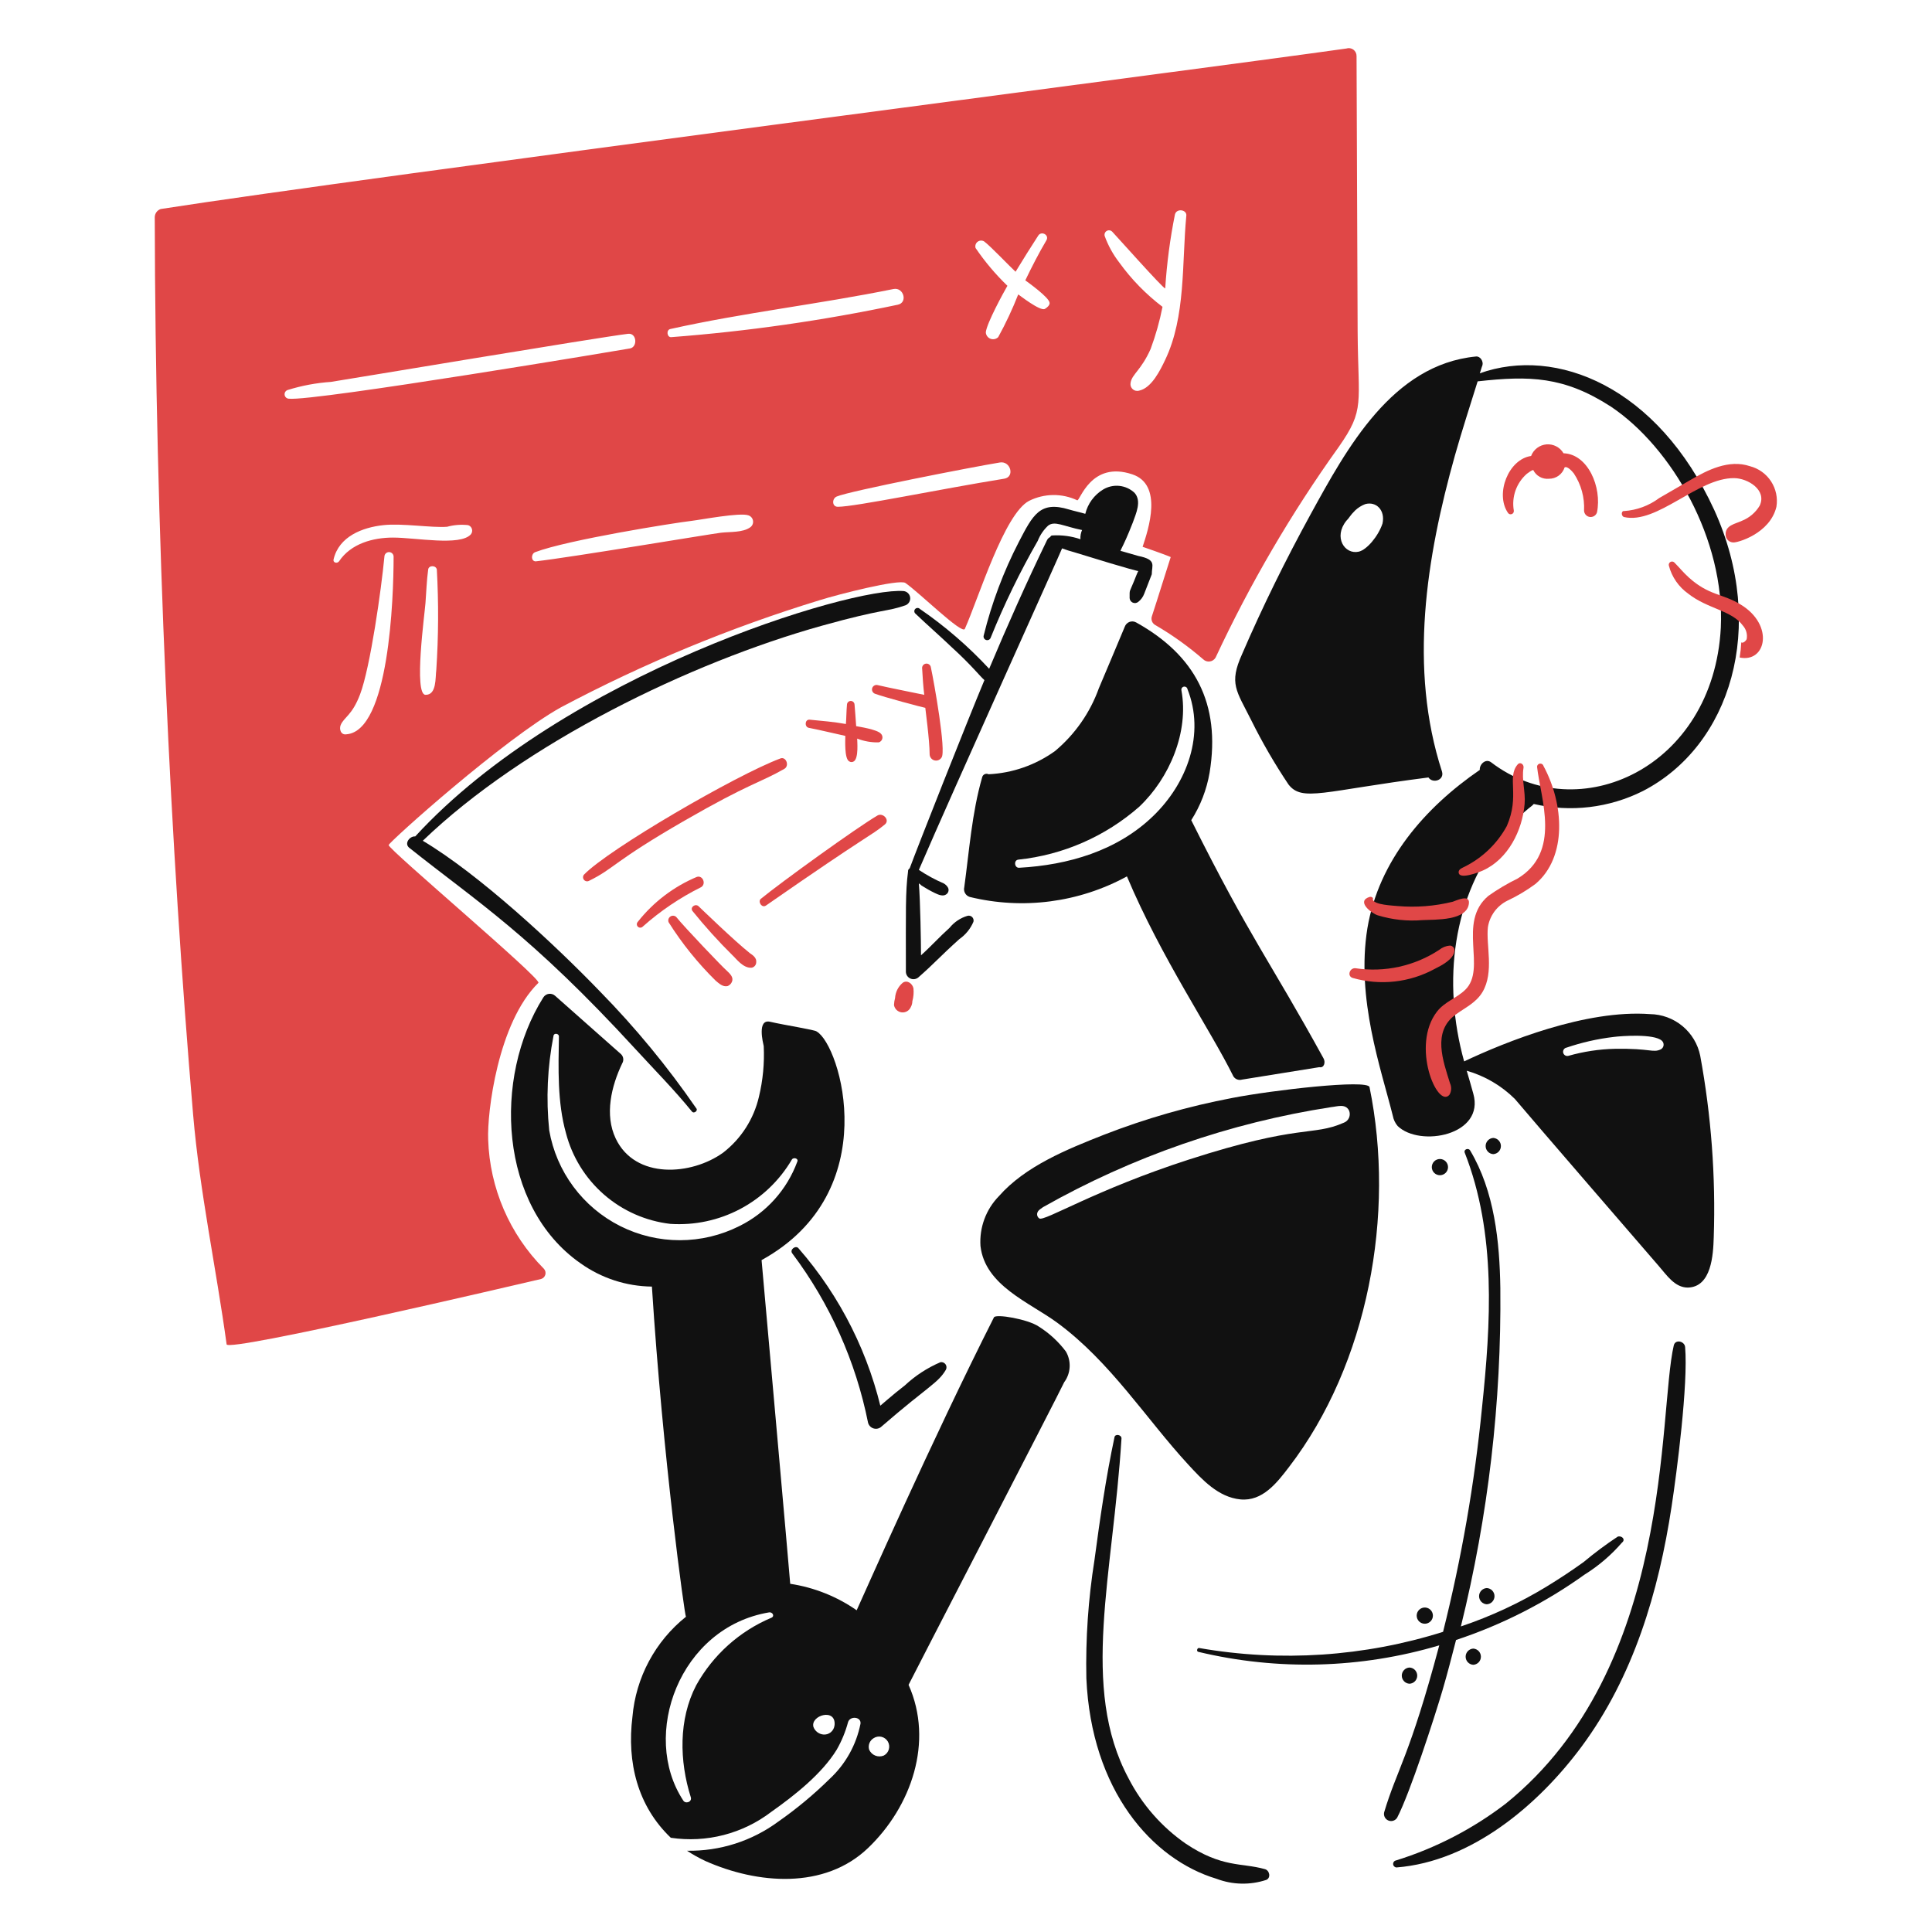 <svg viewBox="0 0 280 280" fill="none" xmlns="http://www.w3.org/2000/svg"><path d="M217.98 120.747C219.178 119.263 220.545 117.923 222.053 116.754L222.288 116.519C227.619 117.759 233.216 117.094 238.108 114.639C250.79 108.094 256.143 90.888 248.445 73.916C240.211 55.996 225.506 50.155 214.458 54.102C214.613 53.71 214.691 53.318 214.848 52.927C215.005 52.378 214.535 51.596 213.909 51.667C201.769 52.842 195.191 64.98 189.944 74.535C186.341 81.115 182.974 87.927 180.004 94.818C178.083 99.086 179.189 100.082 181.335 104.373C182.931 107.594 184.737 110.707 186.739 113.693C188.733 116.255 191.796 114.618 207.022 112.675C207.649 113.614 209.373 113.065 208.982 111.812C204.126 96.855 206.71 80.8 210.861 65.999C211.88 62.395 213.053 58.793 214.151 55.269C221.654 54.436 226.652 54.523 233.495 58.95C242.276 64.851 250.015 78.175 249.393 90.98C248.31 111.334 228.705 120.133 216.108 110.481C215.312 109.872 214.386 110.795 214.465 111.579C206.476 117.06 199.819 124.739 198.174 134.525C196.517 144.766 200.145 154.855 201.855 161.7C201.954 162.249 202.196 162.762 202.555 163.188C205.775 166.31 215.247 164.535 213.518 158.488C213.219 157.388 212.891 156.286 212.57 155.179C215.204 155.935 217.604 157.343 219.549 159.272C221.977 162.169 238.972 181.826 240.46 183.55C241.556 184.81 242.731 186.605 244.609 186.605C248.056 186.526 248.291 181.826 248.368 179.325C248.663 170.506 248.006 161.682 246.408 153.005C246.067 151.319 245.158 149.801 243.833 148.704C242.509 147.606 240.848 146.996 239.128 146.973C229.849 146.286 218.211 150.979 212.192 153.826C208.991 142.279 210.483 129.8 217.98 120.747ZM200.361 75.88C199.752 77.71 198.09 79.688 196.916 79.953C194.877 80.41 193.224 77.853 195.114 75.488C195.594 75.009 195.615 74.753 196.374 74C196.801 73.589 197.307 73.269 197.862 73.06C199.431 72.624 200.792 73.931 200.361 75.88ZM226.989 151.845C229.224 151.08 231.535 150.555 233.881 150.28C234.98 150.14 239.705 149.786 240.85 150.828C240.942 150.911 241.013 151.015 241.056 151.131C241.099 151.247 241.113 151.372 241.098 151.495C241.082 151.618 241.038 151.735 240.967 151.837C240.897 151.939 240.803 152.023 240.694 152.081C239.509 152.628 239.294 151.915 234.037 152.002C231.758 152.054 229.495 152.397 227.303 153.021C227.225 153.042 227.144 153.047 227.064 153.036C226.985 153.026 226.908 152.999 226.838 152.959C226.769 152.919 226.708 152.865 226.659 152.801C226.611 152.737 226.575 152.664 226.554 152.587C226.534 152.509 226.529 152.428 226.539 152.348C226.55 152.269 226.576 152.192 226.617 152.123C226.657 152.053 226.711 151.992 226.775 151.943C226.838 151.895 226.911 151.859 226.989 151.838V151.845Z" fill="#111111"/><path d="M130.974 85.663C123.336 85.043 81.791 97.674 60.176 121.223C59.394 121.145 58.531 122.242 59.315 122.868C69.202 130.75 76.835 135.414 92.13 152.079C94.865 155.061 97.713 157.934 100.274 161.085C100.59 161.475 101.214 160.93 100.901 160.616C96.749 154.588 92.085 148.928 86.961 143.7C80.381 136.87 69.448 126.717 61.274 121.85C75.963 107.715 99.994 96.022 119.148 90.675C128.09 88.179 128.614 88.67 131.288 87.699C131.5 87.602 131.675 87.439 131.786 87.234C131.897 87.029 131.938 86.793 131.902 86.562C131.867 86.332 131.757 86.119 131.589 85.957C131.422 85.794 131.206 85.691 130.974 85.663Z" fill="#111111"/><path d="M161.517 208.305C160.264 214.185 159.417 220.133 158.62 226.085C157.718 231.755 157.324 237.495 157.444 243.236C158.157 259.468 166.94 269.475 176.319 272.292C178.631 273.168 181.175 273.223 183.523 272.448C184.233 272.143 183.994 271.039 183.289 270.882C179.908 269.935 177.145 270.728 171.854 267.201C168.352 264.771 165.501 261.516 163.554 257.725C156.502 244.565 161.314 228.256 162.536 208.464C162.54 207.913 161.595 207.76 161.517 208.305Z" fill="#111111"/><path d="M202.398 270.644C213.283 269.783 222.942 261.577 229.181 253.179C236.73 243.02 240.381 230.714 242.26 218.329C243.018 213.345 244.677 200.592 244.22 195.229C244.146 194.366 242.794 194.05 242.575 194.993C240.272 204.914 242.662 241.7 218.215 261.405C213.442 265.062 208.06 267.846 202.317 269.629C202.193 269.653 202.083 269.722 202.007 269.822C201.931 269.922 201.894 270.047 201.904 270.173C201.914 270.298 201.97 270.415 202.061 270.502C202.152 270.589 202.272 270.64 202.398 270.644Z" fill="#111111"/><path d="M235.368 74.934C240.18 76.033 246.058 69.224 251.345 69.294C253.305 69.321 256.105 71.008 255.025 73.289C254.429 74.284 253.52 75.055 252.441 75.481C251.495 75.936 250.013 76.108 250.092 77.518C250.098 77.807 250.215 78.082 250.42 78.286C250.624 78.491 250.899 78.608 251.188 78.614C251.737 78.693 256.522 77.363 257.453 73.445C257.662 72.163 257.384 70.849 256.674 69.761C255.964 68.674 254.873 67.89 253.616 67.565C250.566 66.534 247.437 68.125 244.923 69.602C243.44 70.472 241.94 71.313 240.458 72.187C238.979 73.292 237.211 73.945 235.368 74.066C234.977 73.994 234.899 74.777 235.368 74.934Z" fill="#E04747"/><path d="M252.28 87.62C249.62 85.998 247.678 86.33 244.762 83.7C243.979 83 243.352 82.212 242.648 81.508C242.572 81.438 242.476 81.395 242.374 81.384C242.272 81.373 242.169 81.396 242.08 81.449C241.992 81.502 241.923 81.582 241.884 81.677C241.845 81.772 241.838 81.877 241.864 81.977C242.294 83.625 243.293 85.067 244.684 86.05C247.465 88.243 250.999 88.467 252.594 90.67C252.829 90.933 253 91.246 253.095 91.586C253.19 91.926 253.207 92.283 253.142 92.63C252.986 92.943 252.594 93.257 252.358 93.1C252.323 93.835 252.244 94.567 252.123 95.292C255.956 96.093 257.18 90.601 252.28 87.62Z" fill="#E04747"/><path d="M226.597 65.692C226.349 65.265 225.985 64.918 225.547 64.69C225.109 64.461 224.616 64.362 224.124 64.403C223.632 64.444 223.162 64.624 222.768 64.921C222.374 65.219 222.073 65.622 221.899 66.084C218.609 66.553 216.67 71.554 218.53 74.306C218.585 74.401 218.671 74.473 218.774 74.51C218.877 74.547 218.989 74.547 219.092 74.51C219.194 74.473 219.28 74.401 219.335 74.306C219.39 74.212 219.411 74.102 219.393 73.994C219.225 73.021 219.309 72.021 219.638 71.089C219.967 70.158 220.529 69.326 221.271 68.674C221.507 68.517 221.971 68.125 222.212 68.125C222.417 68.542 222.745 68.885 223.151 69.111C223.556 69.336 224.021 69.431 224.483 69.385C224.988 69.391 225.481 69.235 225.89 68.938C226.299 68.642 226.602 68.222 226.754 67.74C227.146 67.507 227.843 68.3 228.085 68.603C229.148 70.198 229.67 72.093 229.573 74.007C229.582 74.234 229.671 74.452 229.825 74.62C229.979 74.787 230.187 74.895 230.413 74.923C230.639 74.951 230.868 74.898 231.058 74.773C231.249 74.648 231.388 74.459 231.452 74.241C232.182 70.585 230.122 65.8 226.597 65.692Z" fill="#E04747"/><path d="M196.759 48.072C196.72 41.884 196.641 15.257 196.602 8.13C196.606 7.949 196.567 7.769 196.487 7.606C196.407 7.443 196.289 7.302 196.143 7.194C195.997 7.087 195.827 7.016 195.648 6.988C195.469 6.96 195.286 6.976 195.114 7.034C172.95 10.167 52.851 25.679 23.29 30.293C23.044 30.377 22.828 30.534 22.674 30.744C22.52 30.955 22.434 31.207 22.428 31.468C22.509 76.492 24.732 123.501 27.989 161.55C28.948 172.75 31.319 183.708 32.844 194.834C33.005 196.008 74.834 186.197 78.424 185.359C78.572 185.314 78.706 185.233 78.813 185.122C78.921 185.011 78.998 184.874 79.037 184.724C79.077 184.575 79.077 184.418 79.038 184.268C78.999 184.119 78.923 183.982 78.816 183.87C73.854 178.877 70.972 172.188 70.749 165.152C70.585 161.315 72.139 148.212 78.029 142.442C78.589 141.898 56.178 123.019 56.329 122.471C56.407 122.002 73.094 107.052 81.312 102.501C93.272 96.154 105.811 90.962 118.756 86.995C121.498 86.131 130.332 83.882 131.216 84.487C133.218 85.869 139.444 92.009 139.831 91.144C141.819 86.694 145.543 74.453 149.15 72.584C150.23 72.045 151.419 71.758 152.626 71.744C153.833 71.731 155.028 71.991 156.12 72.506C156.513 72.66 158.08 66.723 164.108 68.747C168.57 70.244 166.457 76.656 165.596 79.247C165.596 79.247 168.808 80.345 169.669 80.735C168.729 83.633 167.88 86.457 166.928 89.351C166.855 89.592 166.87 89.851 166.971 90.082C167.071 90.312 167.25 90.5 167.476 90.611C169.92 92.041 172.226 93.692 174.367 95.544C174.492 95.667 174.643 95.76 174.809 95.816C174.975 95.871 175.152 95.888 175.325 95.866C175.499 95.843 175.665 95.781 175.811 95.685C175.958 95.588 176.08 95.46 176.169 95.309C181.165 84.599 187.142 74.374 194.025 64.767C197.847 59.301 196.826 58.632 196.759 48.072ZM163.859 55.433C164.084 54.207 165.399 53.631 166.757 50.578C167.493 48.59 168.07 46.547 168.48 44.468C166.085 42.65 163.974 40.486 162.215 38.046C161.316 36.885 160.602 35.59 160.1 34.209C160.059 34.069 160.067 33.919 160.121 33.784C160.176 33.648 160.275 33.535 160.402 33.463C160.529 33.391 160.676 33.363 160.82 33.385C160.965 33.407 161.098 33.477 161.197 33.583C161.594 33.981 168.552 41.805 168.872 41.805C169.1 38.202 169.571 34.617 170.282 31.077C170.514 30.136 172.082 30.377 171.926 31.311C171.275 38.154 171.867 45.871 168.872 52.143C168.162 53.63 166.912 56.216 165.113 56.608C164.947 56.66 164.771 56.667 164.601 56.629C164.431 56.59 164.275 56.508 164.148 56.389C164.021 56.27 163.928 56.119 163.878 55.953C163.829 55.786 163.824 55.609 163.866 55.44L163.859 55.433ZM151.407 44.782C150.707 45.095 147.805 42.822 147.57 42.668C146.737 44.79 145.769 46.856 144.672 48.854C144.527 49 144.343 49.1 144.143 49.142C143.942 49.184 143.734 49.167 143.543 49.093C143.352 49.019 143.186 48.891 143.067 48.724C142.948 48.557 142.88 48.359 142.871 48.154C143.011 46.822 145.456 42.36 146.003 41.42C144.279 39.757 142.731 37.919 141.383 35.938C141.336 35.774 141.34 35.599 141.395 35.438C141.449 35.276 141.552 35.135 141.689 35.033C141.825 34.931 141.99 34.873 142.161 34.867C142.331 34.861 142.499 34.907 142.643 34.999C143.504 35.624 146.402 38.679 147.185 39.383C148.282 37.583 149.36 35.848 150.475 34.136C150.937 33.426 152.114 34.055 151.649 34.836C150.541 36.708 149.535 38.674 148.595 40.631C148.908 40.866 152.12 43.137 152.12 43.921C152.12 44.24 151.806 44.547 151.414 44.782H151.407ZM49.37 105.085C49.848 103.926 51.022 103.713 52.189 100.621C53.672 96.691 55.269 85.361 55.713 80.65C55.721 80.478 55.794 80.317 55.918 80.198C56.042 80.08 56.207 80.014 56.379 80.014C56.55 80.014 56.715 80.08 56.839 80.198C56.963 80.317 57.037 80.478 57.044 80.65C57.044 86.779 56.381 105.903 50.231 106.417C49.37 106.572 49.14 105.636 49.37 105.085ZM61.664 87.385C61.786 85.743 61.841 84.099 62.056 82.53C62.142 81.904 63.168 81.9 63.309 82.53C63.578 87.383 63.552 92.247 63.231 97.097C63.078 98.193 63.309 100.737 61.664 100.699C59.941 100.66 61.55 88.956 61.664 87.385ZM56.966 77.91C54.068 77.91 50.858 78.771 49.134 81.355C48.821 81.747 48.195 81.512 48.352 81.042C49.134 77.753 52.504 76.44 55.556 76.108C58.311 75.807 62.587 76.52 64.796 76.343C65.79 76.072 66.826 75.992 67.85 76.108C67.98 76.15 68.098 76.223 68.193 76.321C68.289 76.419 68.359 76.539 68.397 76.67C68.436 76.802 68.442 76.94 68.415 77.074C68.388 77.208 68.328 77.334 68.242 77.44C66.699 79.177 60.262 77.91 56.966 77.91ZM41.846 57.782C41.696 57.772 41.555 57.71 41.446 57.607C41.337 57.504 41.267 57.366 41.248 57.217C41.23 57.068 41.264 56.917 41.344 56.79C41.425 56.664 41.547 56.569 41.689 56.522C43.725 55.888 45.827 55.494 47.954 55.348C50.068 55.028 86.874 48.871 91.028 48.377C92.281 48.229 92.428 50.249 91.34 50.492C91.202 50.532 45.5 58.197 41.852 57.782H41.846ZM77.56 80.024C82.265 78.24 97.609 75.795 100.271 75.481C101.602 75.326 107.32 74.228 108.494 74.698C108.663 74.759 108.812 74.865 108.926 75.004C109.039 75.143 109.111 75.311 109.135 75.489C109.16 75.666 109.135 75.847 109.063 76.012C108.992 76.177 108.876 76.318 108.73 76.422C107.633 77.204 105.833 77.052 104.5 77.204C103.092 77.365 82.572 80.807 77.638 81.355C76.936 81.355 76.937 80.261 77.56 80.024ZM97.3 48.86C96.673 48.938 96.513 47.825 97.143 47.685C107.815 45.305 118.695 44.082 129.483 41.889C130.973 41.587 131.601 43.865 130.11 44.162C119.289 46.45 108.329 48.02 97.3 48.86ZM121.262 71.96C123.133 71.155 140.911 67.68 144.914 67.026C146.478 66.772 147.104 69.126 145.541 69.376C136.248 70.876 123.953 73.448 121.419 73.448C120.558 73.445 120.554 72.262 121.262 71.96Z" fill="#E04747"/><path d="M222.76 111.115C223.296 115.856 226.295 123.479 219.94 127.326C218.466 128.046 217.052 128.884 215.712 129.832C211.127 133.683 215.538 140.367 212.344 143.459C211.11 144.654 209.367 145.183 208.271 146.593C204.424 151.539 208.335 160.78 210.073 158.652C210.216 158.404 210.297 158.126 210.311 157.84C210.325 157.554 210.27 157.269 210.151 157.009C209.14 153.74 207.549 149.544 210.934 147.062C212.334 146.034 213.917 145.342 214.854 143.773C216.57 140.885 215.344 136.976 215.638 134.375C215.766 133.556 216.09 132.781 216.58 132.113C217.07 131.445 217.714 130.905 218.456 130.537C219.89 129.864 221.254 129.051 222.529 128.11C227.174 124.19 226.647 116.472 223.703 111.03C223.676 110.918 223.61 110.82 223.517 110.753C223.423 110.686 223.309 110.654 223.195 110.665C223.08 110.675 222.973 110.726 222.893 110.809C222.813 110.892 222.766 111 222.76 111.115Z" fill="#E04747"/><path d="M219.94 110.802C218.347 112.678 220.311 115.303 218.373 119.729C216.983 122.265 214.852 124.316 212.265 125.609C211.954 125.772 211.483 125.923 211.404 126.309C211.247 127.641 214.385 126.399 214.928 126.153C218.568 124.505 220.634 120.357 220.958 116.521C221.11 114.719 220.501 112.998 220.802 111.273C220.884 110.803 220.336 110.335 219.94 110.802Z" fill="#E04747"/><path d="M198.482 129.989C196.522 130.616 198.717 132.339 199.657 132.649C201.759 133.295 203.965 133.533 206.157 133.349C207.957 133.245 212.73 133.504 212.892 130.843C212.968 129.583 211.012 130.529 210.543 130.686C207.933 131.33 205.234 131.541 202.555 131.312C201.855 131.233 199.186 131.155 198.951 130.372C199.108 130.145 198.8 129.91 198.482 129.989Z" fill="#E04747"/><path d="M196.055 141.736C200.042 142.875 204.318 142.397 207.955 140.405C208.894 139.936 210.598 139.07 210.773 137.899C210.798 137.8 210.801 137.697 210.782 137.597C210.763 137.497 210.723 137.403 210.663 137.321C210.603 137.238 210.526 137.17 210.437 137.121C210.347 137.073 210.249 137.044 210.147 137.038C209.573 137.08 209.026 137.298 208.58 137.663C204.999 140.014 200.677 140.961 196.441 140.323C195.58 140.248 195.195 141.492 196.055 141.736Z" fill="#E04747"/><path d="M234.429 222.715C232.717 223.849 231.07 225.078 229.495 226.395C227.766 227.641 225.971 228.823 224.175 229.919C220.254 232.309 216.077 234.253 211.723 235.715C215.686 219.679 217.606 203.207 217.44 186.69C217.34 179.955 216.6 172.661 213.055 166.719C212.821 166.327 212.114 166.562 212.271 167.033C216.891 178.78 216.062 191.783 214.777 204.075C213.7 215.007 211.816 225.844 209.139 236.498C197.723 240.097 185.61 240.903 173.818 238.847C173.505 238.77 173.348 239.319 173.662 239.396C185.185 242.156 197.232 241.832 208.59 238.456C204.268 254.663 202.481 256.36 200.602 262.655C200.547 262.893 200.578 263.143 200.69 263.36C200.801 263.577 200.986 263.747 201.211 263.841C201.436 263.935 201.687 263.946 201.92 263.873C202.153 263.799 202.352 263.646 202.482 263.439C204.331 259.923 207.942 248.765 209.062 244.959C209.777 242.535 210.393 240.103 211.022 237.679C217.675 235.477 223.956 232.281 229.652 228.2C231.675 226.94 233.497 225.382 235.056 223.58C235.682 223.107 234.977 222.48 234.429 222.715Z" fill="#111111"/><path d="M198.482 157.556C198.241 156.383 184.304 158.01 178.59 159.123C172.253 160.326 166.04 162.106 160.028 164.443C154.697 166.543 148.602 168.99 144.757 173.37C143.834 174.318 143.12 175.449 142.662 176.69C142.204 177.931 142.011 179.255 142.097 180.575C142.754 186.322 149.187 188.735 153.219 191.696C160.933 197.361 166.13 205.661 172.171 212.215C174.199 214.416 176.557 216.992 179.767 217.305C182.977 217.619 185.087 214.868 186.816 212.607C198.279 197.667 202.257 175.948 198.482 157.556ZM194.723 162.725C190.155 164.716 188.528 162.816 172.323 168.045C158.651 172.462 151.361 177.069 150.623 176.585C150.475 176.485 150.369 176.334 150.325 176.16C150.282 175.987 150.304 175.803 150.388 175.645C150.545 175.332 150.857 175.176 151.171 174.945C164.097 167.633 178.242 162.723 192.92 160.454C193.781 160.376 194.957 159.905 195.504 160.924C195.58 161.093 195.619 161.275 195.62 161.46C195.621 161.644 195.584 161.827 195.51 161.997C195.437 162.166 195.329 162.318 195.193 162.444C195.058 162.569 194.898 162.665 194.723 162.725Z" fill="#111111"/><path d="M191.825 153.405C183.985 139.136 181.296 136.185 172.645 118.868C173.981 116.771 174.886 114.428 175.305 111.976C176.95 101.945 173.159 94.93 164.654 90.205C164.507 90.123 164.345 90.075 164.177 90.063C164.01 90.051 163.842 90.076 163.686 90.136C163.529 90.195 163.387 90.289 163.27 90.409C163.153 90.529 163.064 90.674 163.009 90.832C161.756 93.807 160.517 96.789 159.25 99.76C157.978 103.297 155.789 106.432 152.907 108.844C150.089 110.875 146.742 112.044 143.273 112.211C143.182 112.166 143.081 112.142 142.979 112.142C142.878 112.142 142.777 112.166 142.686 112.212C142.595 112.257 142.515 112.324 142.454 112.405C142.393 112.487 142.352 112.581 142.334 112.682C140.846 117.851 140.47 123.322 139.749 128.579C139.676 128.869 139.716 129.177 139.861 129.439C140.007 129.701 140.247 129.897 140.532 129.989C148.234 131.873 156.362 130.812 163.323 127.014C168.298 138.83 175.43 149.251 178.751 155.994C178.88 156.198 179.072 156.354 179.298 156.439C179.524 156.524 179.772 156.533 180.004 156.464C183.763 155.837 187.443 155.289 191.204 154.662C191.904 154.815 192.129 153.959 191.825 153.405ZM172.085 99.838C174.681 106.351 172.085 113.462 167.152 118.241C161.902 123.33 154.777 125.369 147.729 125.761C147.029 125.839 146.87 124.677 147.573 124.586C154.074 123.906 160.205 121.224 165.116 116.91C169.497 112.756 172.32 106.103 171.224 100.072C171.209 100.015 171.205 99.956 171.212 99.898C171.22 99.839 171.239 99.783 171.268 99.732C171.298 99.681 171.337 99.636 171.383 99.6C171.43 99.564 171.483 99.538 171.54 99.522C171.597 99.507 171.656 99.503 171.714 99.511C171.773 99.518 171.829 99.537 171.88 99.567C171.931 99.596 171.976 99.635 172.012 99.681C172.048 99.728 172.074 99.781 172.089 99.838H172.085Z" fill="#111111"/><path d="M154.469 195.86C153.391 194.431 152.063 193.21 150.549 192.256C148.97 191.178 144.284 190.378 144.049 190.925C135.071 208.669 125.262 230.978 124.156 233.373C121.281 231.374 117.986 230.061 114.524 229.536C114.524 229.201 110.386 182.764 110.373 182.624C128.307 172.756 121.807 151.455 118.362 149.496C118.205 149.262 113.66 148.565 111.626 148.086C109.666 147.626 110.608 151.22 110.685 151.612C110.804 154.086 110.568 156.565 109.985 158.973C109.24 162.176 107.415 165.024 104.817 167.04C100.222 170.365 92.06 170.951 89.232 165.003C87.592 161.554 88.605 157.406 90.171 154.118C90.299 153.911 90.354 153.666 90.325 153.425C90.297 153.183 90.187 152.958 90.014 152.786C86.804 149.967 83.628 147.109 80.461 144.327C80.339 144.213 80.194 144.128 80.035 144.077C79.876 144.027 79.708 144.012 79.543 144.035C79.378 144.057 79.22 144.116 79.081 144.208C78.941 144.299 78.824 144.42 78.737 144.563C71.418 156.183 72.289 174.831 84.141 183.093C87.163 185.244 90.77 186.419 94.479 186.462C96.061 211.277 99.252 234.312 99.413 234.312C97.206 236.076 95.381 238.27 94.049 240.761C92.716 243.251 91.903 245.987 91.659 248.801C90.833 255.422 92.406 261.758 97.22 266.343C99.776 266.725 102.383 266.589 104.886 265.943C107.388 265.297 109.735 264.155 111.787 262.584C115.165 260.204 119.129 257.062 121.262 253.578C121.981 252.323 122.534 250.98 122.907 249.584C123.197 248.636 124.852 248.798 124.709 249.819C124.099 252.885 122.536 255.68 120.245 257.807C117.942 260.074 115.454 262.144 112.805 263.994C108.978 266.82 104.326 268.306 99.569 268.223C100.418 268.784 101.307 269.281 102.229 269.711C109.752 273.057 119.477 273.881 125.803 267.831C132.086 261.821 135.356 252.403 131.676 244.18C131.676 244.101 153.448 202.047 154.231 200.323C154.704 199.685 154.979 198.921 155.021 198.127C155.064 197.334 154.872 196.545 154.469 195.86ZM126.588 251.926C126.753 251.813 126.939 251.736 127.135 251.698C127.331 251.66 127.532 251.663 127.727 251.706C127.922 251.749 128.106 251.832 128.267 251.949C128.429 252.066 128.565 252.215 128.667 252.386C128.769 252.558 128.834 252.748 128.86 252.946C128.885 253.144 128.87 253.345 128.814 253.537C128.759 253.728 128.665 253.907 128.538 254.061C128.411 254.215 128.254 254.341 128.076 254.432C127.681 254.592 127.239 254.592 126.844 254.431C126.449 254.27 126.133 253.962 125.962 253.571C125.873 253.266 125.885 252.94 125.998 252.643C126.111 252.346 126.318 252.094 126.588 251.926ZM80.22 150.116C80.296 149.646 81.01 149.803 81.003 150.195C80.924 154.815 80.767 159.75 82.022 164.213C82.921 167.675 84.847 170.785 87.545 173.133C90.243 175.482 93.588 176.96 97.142 177.373C100.655 177.609 104.164 176.862 107.276 175.216C110.388 173.57 112.981 171.09 114.762 168.053C115.004 167.665 115.781 167.896 115.546 168.367C114.048 172.431 111.049 175.767 107.166 177.687C104.487 179.036 101.53 179.74 98.531 179.741C95.531 179.743 92.574 179.042 89.894 177.695C87.214 176.347 84.887 174.391 83.1 171.983C81.312 169.575 80.113 166.781 79.598 163.827C79.124 159.251 79.334 154.63 80.22 150.116ZM111.782 234.462C107.159 236.414 103.325 239.861 100.895 244.251C98.322 249.192 98.463 255.241 100.113 260.463C100.335 261.171 99.329 261.481 99.015 260.932C92.806 251.483 98.468 235.845 111.468 233.678C111.943 233.601 112.333 234.22 111.787 234.462H111.782ZM120.945 250.047C120.925 250.243 120.866 250.432 120.772 250.605C120.679 250.778 120.552 250.931 120.399 251.055C120.246 251.178 120.07 251.271 119.882 251.326C119.693 251.382 119.495 251.4 119.3 251.378C118.986 251.344 118.688 251.223 118.44 251.03C118.191 250.836 118 250.577 117.89 250.282C117.425 248.597 121.209 247.472 120.95 250.047H120.945Z" fill="#111111"/><path d="M85.4 127.639C89.061 125.839 88.838 124.909 99.183 118.947C108.661 113.487 110.137 113.457 113.672 111.429C114.464 110.974 113.907 109.549 113.046 109.941C106.66 112.335 88.141 123.101 84.617 126.778C84.534 126.889 84.493 127.024 84.499 127.162C84.505 127.3 84.56 127.431 84.652 127.533C84.745 127.635 84.871 127.701 85.007 127.721C85.144 127.74 85.282 127.711 85.4 127.639Z" fill="#E04747"/><path d="M124.082 105.241C124.004 104.223 123.942 103.125 123.847 102.109C123.84 101.968 123.779 101.836 123.677 101.739C123.575 101.642 123.439 101.588 123.299 101.588C123.158 101.588 123.023 101.642 122.921 101.739C122.819 101.836 122.758 101.968 122.751 102.109C122.66 103.047 122.672 103.988 122.594 104.929C120.872 104.615 119.147 104.479 117.347 104.301C116.647 104.231 116.564 105.319 117.19 105.476C118.835 105.79 122.437 106.651 122.51 106.651C122.51 107.199 122.353 109.941 123.059 110.333C123.16 110.408 123.283 110.448 123.409 110.448C123.535 110.448 123.657 110.408 123.759 110.333C124.459 109.862 124.229 107.435 124.229 107.043C125.227 107.43 126.292 107.617 127.362 107.591C127.486 107.553 127.598 107.483 127.687 107.388C127.776 107.294 127.839 107.178 127.87 107.053C127.902 106.927 127.9 106.795 127.866 106.67C127.831 106.545 127.766 106.431 127.674 106.338C127.137 105.711 124.474 105.319 124.082 105.241Z" fill="#E04747"/><path d="M134.89 96.627C134.846 96.483 134.752 96.359 134.625 96.277C134.499 96.195 134.347 96.161 134.198 96.18C134.048 96.198 133.91 96.269 133.808 96.379C133.705 96.49 133.645 96.633 133.637 96.783C133.715 98.115 133.794 99.443 133.951 100.703C133.637 100.625 128.468 99.607 127.215 99.294C127.05 99.246 126.873 99.265 126.722 99.346C126.571 99.427 126.457 99.564 126.406 99.728C126.355 99.892 126.37 100.07 126.448 100.222C126.526 100.375 126.661 100.492 126.823 100.547C128.083 101.017 133.637 102.507 134.103 102.584C134.103 102.739 134.73 107.282 134.73 109.318C134.734 109.519 134.803 109.713 134.927 109.872C135.05 110.03 135.222 110.145 135.416 110.198C135.61 110.251 135.816 110.239 136.003 110.165C136.19 110.092 136.348 109.959 136.454 109.788C137.161 108.92 135.38 98.895 134.89 96.627Z" fill="#E04747"/><path d="M96.907 133.671C98.845 136.742 101.132 139.58 103.72 142.128C104.194 142.514 104.738 143.067 105.444 142.911C105.625 142.84 105.785 142.724 105.908 142.573C106.031 142.422 106.112 142.242 106.144 142.05C106.222 141.424 105.595 140.953 105.204 140.561C104.812 140.248 99.252 134.453 97.999 132.887C97.882 132.782 97.733 132.721 97.577 132.713C97.42 132.705 97.266 132.75 97.139 132.841C97.012 132.933 96.919 133.065 96.877 133.215C96.835 133.366 96.845 133.527 96.907 133.671Z" fill="#E04747"/><path d="M100.352 132.02C102.188 134.296 104.151 136.466 106.232 138.52C106.616 138.844 107.72 140.399 108.973 140.242C109.149 140.199 109.306 140.099 109.419 139.957C109.532 139.816 109.595 139.641 109.599 139.46C109.677 138.834 109.13 138.442 108.66 138.128C106.379 136.308 101.569 131.649 101.298 131.393C100.822 130.851 99.96 131.482 100.352 132.02Z" fill="#E04747"/><path d="M93.148 134.296C95.699 132.022 98.543 130.099 101.605 128.579C102.392 128.115 101.847 126.795 100.979 127.092C97.629 128.502 94.691 130.738 92.439 133.592C92.346 133.686 92.294 133.813 92.294 133.946C92.294 134.078 92.347 134.205 92.441 134.299C92.535 134.392 92.662 134.444 92.795 134.444C92.927 134.443 93.054 134.39 93.148 134.296Z" fill="#E04747"/><path d="M111.003 131.242C126.311 120.602 126.021 121.29 128.233 119.494C129.011 118.863 127.998 117.772 127.215 118.163C124.275 119.862 113.123 127.912 110.221 130.302C109.829 130.773 110.45 131.627 111.003 131.242Z" fill="#E04747"/><path d="M114.841 181.678C120.281 188.927 124.028 197.303 125.805 206.191C125.858 206.39 125.961 206.571 126.106 206.718C126.25 206.865 126.43 206.971 126.628 207.026C126.827 207.082 127.036 207.084 127.235 207.034C127.435 206.983 127.618 206.881 127.765 206.738C134.632 200.792 135.909 200.493 137.085 198.516C137.152 198.392 137.182 198.253 137.173 198.113C137.164 197.973 137.116 197.838 137.035 197.724C136.953 197.61 136.842 197.521 136.712 197.467C136.583 197.413 136.441 197.396 136.303 197.418C134.397 198.233 132.648 199.372 131.134 200.787C129.401 202.105 127.765 203.606 126.043 205.016C126.707 205.161 127.361 205.344 128.003 205.563C126.087 196.423 121.853 187.928 115.709 180.894C115.304 180.431 114.372 181.129 114.841 181.678Z" fill="#111111"/><path d="M130.817 142.442C130.497 142.715 130.234 143.049 130.046 143.426C129.858 143.803 129.747 144.214 129.721 144.634C129.631 144.966 129.578 145.308 129.564 145.652C129.607 145.924 129.737 146.175 129.935 146.367C130.133 146.559 130.387 146.682 130.661 146.718C130.934 146.753 131.212 146.699 131.452 146.563C131.692 146.428 131.881 146.218 131.992 145.965C132.142 145.703 132.223 145.407 132.227 145.104C132.396 144.493 132.449 143.855 132.384 143.224C132.227 142.52 131.443 141.971 130.817 142.442Z" fill="#E04747"/><path d="M164.963 80.571C164.179 80.338 163.318 80.102 162.534 79.871C162.151 79.871 162.575 79.846 164.179 75.72C164.65 74.389 165.493 72.605 164.415 71.413C163.811 70.852 163.042 70.502 162.222 70.418C161.403 70.333 160.578 70.518 159.873 70.944C159.232 71.332 158.674 71.844 158.23 72.448C157.787 73.053 157.467 73.739 157.289 74.467C156.505 74.232 155.722 74.075 154.938 73.842C150.71 72.54 149.691 74.64 147.658 78.54C145.436 82.841 143.727 87.389 142.568 92.089C142.526 92.224 142.54 92.37 142.606 92.495C142.672 92.62 142.785 92.713 142.92 92.754C143.055 92.796 143.201 92.782 143.326 92.716C143.451 92.649 143.544 92.536 143.585 92.401C145.531 87.577 147.808 82.894 150.399 78.383C150.728 77.552 151.236 76.803 151.887 76.191C152.848 75.422 154.127 76.278 156.821 76.817C156.636 77.235 156.555 77.692 156.586 78.148C155.277 77.703 153.893 77.517 152.513 77.601C152.356 77.601 152.278 77.679 152.201 77.836C151.991 77.927 151.823 78.095 151.731 78.305C148.763 84.431 146 90.651 143.357 96.925C140.344 93.675 136.98 90.768 133.326 88.259C133.282 88.211 133.227 88.173 133.167 88.147C133.107 88.121 133.042 88.108 132.977 88.109C132.911 88.11 132.846 88.124 132.787 88.151C132.727 88.178 132.674 88.217 132.63 88.266C132.586 88.315 132.553 88.372 132.533 88.434C132.513 88.497 132.505 88.562 132.512 88.628C132.518 88.693 132.538 88.756 132.571 88.813C132.603 88.87 132.647 88.92 132.699 88.959C134.422 90.604 136.224 92.169 137.946 93.814C140.777 96.387 142.093 98.084 142.67 98.566C140.125 104.656 132.934 122.87 131.838 125.846C131.757 125.891 131.692 125.959 131.65 126.041C131.607 126.123 131.59 126.216 131.6 126.308C131.211 129.332 131.288 131.908 131.288 140.875C131.299 141.078 131.367 141.274 131.483 141.441C131.6 141.608 131.76 141.74 131.947 141.821C132.134 141.902 132.339 141.93 132.541 141.901C132.742 141.872 132.932 141.788 133.088 141.658C135.374 139.658 136.308 138.55 139.041 136.098C139.943 135.472 140.649 134.603 141.077 133.592C141.11 133.473 141.111 133.347 141.079 133.227C141.048 133.107 140.985 132.998 140.898 132.91C140.81 132.822 140.701 132.759 140.581 132.728C140.461 132.696 140.335 132.697 140.216 132.73C139.199 133.028 138.297 133.629 137.631 134.453C136.118 135.814 134.858 137.222 133.48 138.447C133.48 136.814 133.381 130.592 133.167 128.031C133.312 128.116 133.444 128.222 133.559 128.345C134.19 128.749 134.844 129.115 135.519 129.441C135.995 129.665 136.685 129.977 137.164 129.598C137.306 129.493 137.408 129.342 137.451 129.17C137.494 128.998 137.476 128.817 137.399 128.657C137.252 128.394 137.035 128.177 136.772 128.031C135.513 127.491 134.307 126.835 133.169 126.071C138.193 114.404 153.923 79.625 153.923 79.474C154.488 79.686 155.063 79.869 155.646 80.023C164.655 82.809 164.886 82.737 164.966 82.764C164.896 82.832 164.486 83.884 164.339 84.252C163.66 85.95 163.713 85.334 163.713 86.68C163.721 86.821 163.768 86.958 163.849 87.074C163.93 87.191 164.041 87.282 164.171 87.339C164.301 87.396 164.444 87.415 164.585 87.395C164.725 87.376 164.857 87.317 164.966 87.227C165.357 86.923 165.655 86.516 165.827 86.052C165.897 85.827 166.824 83.532 166.923 83.233C166.921 81.925 167.689 81.117 164.963 80.571Z" fill="#111111"/><path d="M208.74 170.321C209.042 170.306 209.326 170.176 209.534 169.958C209.743 169.739 209.859 169.449 209.859 169.147C209.859 168.845 209.743 168.554 209.534 168.336C209.326 168.117 209.042 167.987 208.74 167.972C208.581 167.964 208.422 167.989 208.273 168.044C208.123 168.1 207.987 168.185 207.872 168.295C207.756 168.405 207.664 168.537 207.602 168.683C207.539 168.83 207.507 168.987 207.507 169.147C207.507 169.306 207.539 169.463 207.602 169.61C207.664 169.756 207.756 169.888 207.872 169.998C207.987 170.108 208.123 170.193 208.273 170.249C208.422 170.304 208.581 170.329 208.74 170.321Z" fill="#111111"/><path d="M206.549 235.323C206.851 235.308 207.135 235.178 207.343 234.96C207.551 234.741 207.668 234.451 207.668 234.149C207.668 233.847 207.551 233.556 207.343 233.338C207.135 233.119 206.851 232.989 206.549 232.974C206.39 232.966 206.231 232.991 206.082 233.046C205.932 233.102 205.796 233.187 205.681 233.297C205.565 233.407 205.473 233.539 205.411 233.685C205.348 233.832 205.316 233.989 205.316 234.149C205.316 234.308 205.348 234.465 205.411 234.612C205.473 234.758 205.565 234.89 205.681 235C205.796 235.11 205.932 235.195 206.082 235.251C206.231 235.306 206.39 235.331 206.549 235.323Z" fill="#111111"/><path d="M204.277 244.02C204.578 244.005 204.863 243.875 205.071 243.656C205.279 243.438 205.395 243.147 205.395 242.845C205.395 242.543 205.279 242.253 205.071 242.034C204.863 241.816 204.578 241.686 204.277 241.671C203.975 241.686 203.691 241.816 203.483 242.034C203.274 242.253 203.158 242.543 203.158 242.845C203.158 243.147 203.274 243.438 203.483 243.656C203.691 243.875 203.975 244.005 204.277 244.02Z" fill="#111111"/><path d="M215.477 232.504C215.778 232.489 216.063 232.359 216.271 232.14C216.479 231.921 216.595 231.631 216.595 231.329C216.595 231.027 216.479 230.737 216.271 230.518C216.063 230.299 215.778 230.169 215.477 230.154C215.175 230.169 214.891 230.299 214.683 230.518C214.474 230.737 214.358 231.027 214.358 231.329C214.358 231.631 214.474 231.921 214.683 232.14C214.891 232.359 215.175 232.489 215.477 232.504Z" fill="#111111"/><path d="M213.518 241.276C213.818 241.258 214.099 241.126 214.305 240.908C214.511 240.69 214.625 240.401 214.625 240.101C214.625 239.801 214.511 239.512 214.305 239.293C214.099 239.075 213.818 238.943 213.518 238.925C213.219 238.943 212.937 239.075 212.731 239.293C212.526 239.512 212.411 239.801 212.411 240.101C212.411 240.401 212.526 240.69 212.731 240.908C212.937 241.126 213.219 241.258 213.518 241.276Z" fill="#111111"/><path d="M216.416 167.268C216.716 167.25 216.997 167.118 217.203 166.9C217.409 166.681 217.523 166.393 217.523 166.092C217.523 165.792 217.409 165.504 217.203 165.285C216.997 165.067 216.716 164.935 216.416 164.917C216.117 164.935 215.835 165.067 215.629 165.285C215.424 165.504 215.309 165.792 215.309 166.092C215.309 166.393 215.424 166.681 215.629 166.9C215.835 167.118 216.117 167.25 216.416 167.268Z" fill="#111111"/></svg>